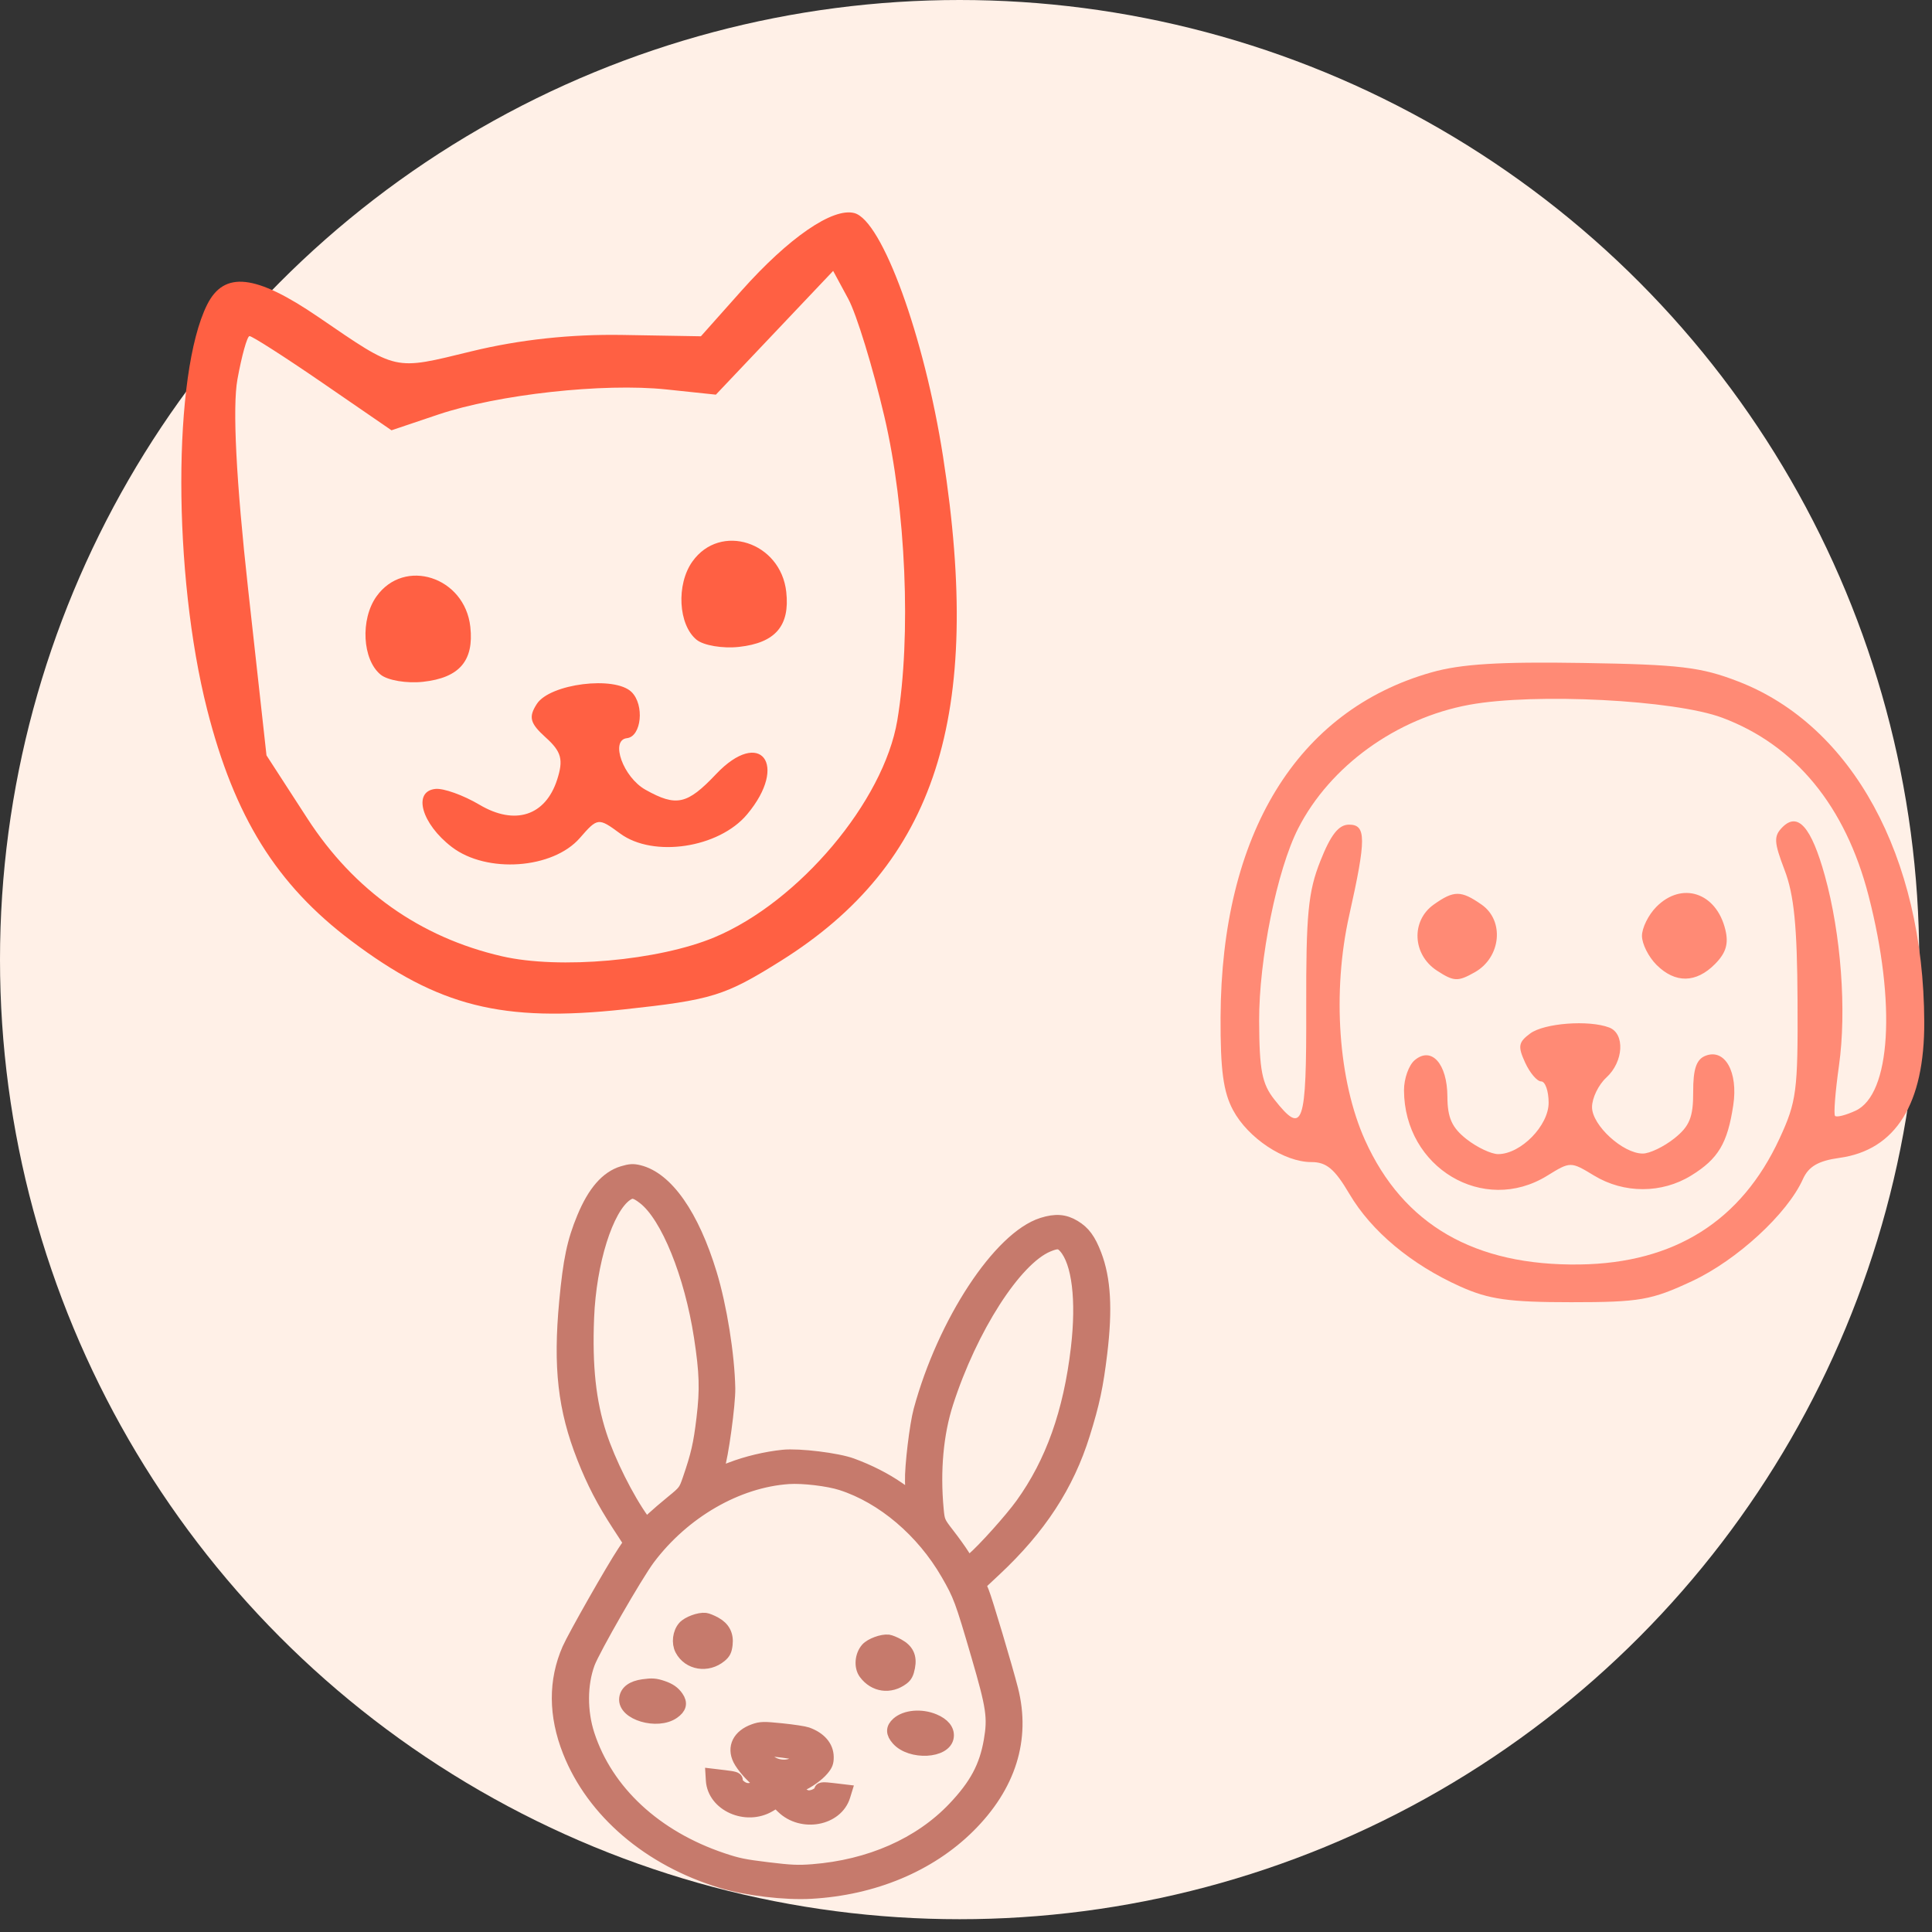 <svg width="151" height="151" viewBox="0 0 151 151" fill="none" xmlns="http://www.w3.org/2000/svg">
<rect x="0" y="0" width="151" height="151" fill="#333333" stroke="none"/>
<circle cx="75" cy="75" r="75" fill="#FFF0E7"/>
<mask id="path-2-outside-1" maskUnits="userSpaceOnUse" x="37.891" y="89.894" width="50.428" height="61.8" fill="black">
<rect fill="white" x="37.891" y="89.894" width="50.428" height="61.8"/>
<path fill-rule="evenodd" clip-rule="evenodd" d="M83.969 95.852C84.718 96.304 85.141 96.878 85.596 98.062C86.321 99.951 86.458 102.305 86.043 105.747C85.73 108.345 85.449 109.667 84.692 112.093C83.448 116.087 81.27 119.424 77.775 122.695L76.559 123.832L76.8 124.408C77.057 125.021 78.649 130.355 79.075 132.029C80.065 135.916 78.911 139.596 75.706 142.771C72.641 145.806 68.273 147.63 63.402 147.906C61.353 148.023 58.35 147.666 56.386 147.071C50.737 145.363 46.335 141.6 44.473 136.886C43.359 134.068 43.346 131.352 44.434 128.878C44.875 127.876 47.882 122.589 48.746 121.296L49.228 120.576L48.317 119.178C47.132 117.357 46.349 115.847 45.591 113.923C44.096 110.125 43.725 106.86 44.205 101.73C44.509 98.479 44.815 97.026 45.587 95.167C46.421 93.157 47.423 92.008 48.667 91.633C49.242 91.46 49.487 91.445 49.936 91.555C52.118 92.089 54.144 94.984 55.533 99.555C56.313 102.123 56.917 105.889 56.968 108.51C56.992 109.737 56.419 113.923 56.114 114.746C56.02 115.002 55.954 115.213 55.969 115.215C55.984 115.217 56.504 115.021 57.126 114.781C58.353 114.306 59.877 113.943 61.208 113.808C62.456 113.681 65.446 114.047 66.583 114.466C67.951 114.97 69.188 115.6 70.243 116.331C71.338 117.091 71.272 117.128 71.232 115.774C71.198 114.616 71.586 111.372 71.896 110.231C73.764 103.344 78.115 96.722 81.466 95.665C82.497 95.339 83.208 95.392 83.969 95.852ZM81.893 97.357C79.346 98.425 75.894 103.807 74.011 109.644C73.236 112.046 72.973 114.94 73.255 117.958C73.344 118.913 73.368 118.969 74.109 119.923C74.529 120.463 75.049 121.188 75.266 121.534L75.66 122.162L76 121.873C76.882 121.123 79 118.763 79.852 117.582C82.213 114.308 83.612 110.373 84.196 105.368C84.636 101.599 84.275 98.644 83.23 97.464C82.882 97.07 82.625 97.05 81.893 97.357ZM48.95 93.384C47.427 94.447 46.106 98.652 45.934 102.987C45.781 106.803 46.078 109.554 46.921 112.151C47.599 114.241 49.045 117.131 50.246 118.799L50.499 119.15L51.017 118.662C51.302 118.394 51.983 117.81 52.53 117.364C53.491 116.581 53.536 116.522 53.841 115.633C54.502 113.709 54.691 112.884 54.933 110.861C55.206 108.593 55.165 107.281 54.737 104.492C53.985 99.599 52.139 95.05 50.336 93.649C49.663 93.126 49.393 93.075 48.95 93.384ZM61.644 115.491C57.621 115.76 53.431 118.181 50.701 121.814C49.75 123.079 46.392 128.923 45.995 130.004C45.391 131.648 45.385 133.773 45.977 135.587C47.427 140.027 51.236 143.56 56.466 145.317C57.666 145.719 58.14 145.817 60.002 146.044C61.805 146.263 62.37 146.289 63.502 146.201C67.979 145.853 71.892 144.127 74.556 141.324C76.259 139.533 77.033 138.09 77.387 136.052C77.702 134.229 77.586 133.444 76.401 129.384C75.14 125.06 75.002 124.691 74.028 123.002C72.1 119.661 68.996 117.025 65.764 115.984C64.739 115.653 62.759 115.417 61.644 115.491ZM70.195 128.567C70.926 128.968 71.173 129.489 71.018 130.296C70.924 130.785 70.813 130.999 70.551 131.195C69.563 131.935 68.341 131.76 67.609 130.774C67.236 130.272 67.305 129.393 67.758 128.874C68.061 128.528 68.953 128.199 69.433 128.256C69.572 128.273 69.915 128.413 70.195 128.567ZM55.898 126.865C56.568 127.234 56.849 127.778 56.76 128.535C56.705 129 56.615 129.182 56.318 129.43C55.301 130.278 53.828 130.037 53.248 128.927C52.974 128.403 53.069 127.621 53.461 127.173C53.764 126.827 54.655 126.498 55.135 126.555C55.274 126.571 55.617 126.711 55.898 126.865ZM73.001 134.449C73.739 134.757 74.11 135.213 74.048 135.736C73.903 136.95 71.178 137.091 70.157 135.937C69.726 135.45 69.725 135.079 70.153 134.696C70.777 134.139 72.003 134.033 73.001 134.449ZM51.809 131.863C52.343 132.046 52.666 132.273 52.924 132.647C53.25 133.118 53.161 133.479 52.629 133.851C51.374 134.727 48.75 133.949 48.893 132.745C48.958 132.205 49.429 131.861 50.267 131.742C50.966 131.644 51.23 131.664 51.809 131.863ZM63.075 135.487C64.084 135.847 64.656 136.511 64.662 137.327C64.665 137.749 64.593 137.936 64.282 138.304C63.905 138.752 63.164 139.276 62.511 139.558L62.18 139.701L62.481 140.04C62.666 140.25 62.92 140.397 63.143 140.423C63.534 140.47 64.101 140.174 64.132 139.908C64.148 139.777 64.355 139.767 65.118 139.858L66.083 139.973L65.962 140.367C65.391 142.22 62.671 142.72 61.155 141.25L60.69 140.799L60.132 141.129C58.314 142.202 55.786 141.077 55.667 139.142L55.642 138.73L56.607 138.845C57.381 138.937 57.569 138.993 57.553 139.129C57.519 139.414 57.961 139.806 58.37 139.855C58.619 139.885 58.888 139.809 59.128 139.641C59.484 139.392 59.491 139.373 59.276 139.229C58.808 138.916 58.037 138.038 57.782 137.528C57.298 136.559 57.747 135.659 58.925 135.237C59.454 135.048 59.684 135.042 61.101 135.187C61.973 135.276 62.861 135.411 63.075 135.487ZM59.831 136.783C59.504 136.853 59.555 137.085 59.994 137.521C60.696 138.219 61.95 138.192 62.512 137.466C62.64 137.302 62.641 137.224 62.519 137.135C62.337 137.001 60.148 136.715 59.831 136.783Z"/>
</mask>
<path fill-rule="evenodd" clip-rule="evenodd" d="M83.969 95.852C84.718 96.304 85.141 96.878 85.596 98.062C86.321 99.951 86.458 102.305 86.043 105.747C85.73 108.345 85.449 109.667 84.692 112.093C83.448 116.087 81.27 119.424 77.775 122.695L76.559 123.832L76.8 124.408C77.057 125.021 78.649 130.355 79.075 132.029C80.065 135.916 78.911 139.596 75.706 142.771C72.641 145.806 68.273 147.63 63.402 147.906C61.353 148.023 58.35 147.666 56.386 147.071C50.737 145.363 46.335 141.6 44.473 136.886C43.359 134.068 43.346 131.352 44.434 128.878C44.875 127.876 47.882 122.589 48.746 121.296L49.228 120.576L48.317 119.178C47.132 117.357 46.349 115.847 45.591 113.923C44.096 110.125 43.725 106.86 44.205 101.73C44.509 98.479 44.815 97.026 45.587 95.167C46.421 93.157 47.423 92.008 48.667 91.633C49.242 91.46 49.487 91.445 49.936 91.555C52.118 92.089 54.144 94.984 55.533 99.555C56.313 102.123 56.917 105.889 56.968 108.51C56.992 109.737 56.419 113.923 56.114 114.746C56.02 115.002 55.954 115.213 55.969 115.215C55.984 115.217 56.504 115.021 57.126 114.781C58.353 114.306 59.877 113.943 61.208 113.808C62.456 113.681 65.446 114.047 66.583 114.466C67.951 114.97 69.188 115.6 70.243 116.331C71.338 117.091 71.272 117.128 71.232 115.774C71.198 114.616 71.586 111.372 71.896 110.231C73.764 103.344 78.115 96.722 81.466 95.665C82.497 95.339 83.208 95.392 83.969 95.852ZM81.893 97.357C79.346 98.425 75.894 103.807 74.011 109.644C73.236 112.046 72.973 114.94 73.255 117.958C73.344 118.913 73.368 118.969 74.109 119.923C74.529 120.463 75.049 121.188 75.266 121.534L75.66 122.162L76 121.873C76.882 121.123 79 118.763 79.852 117.582C82.213 114.308 83.612 110.373 84.196 105.368C84.636 101.599 84.275 98.644 83.23 97.464C82.882 97.07 82.625 97.05 81.893 97.357ZM48.95 93.384C47.427 94.447 46.106 98.652 45.934 102.987C45.781 106.803 46.078 109.554 46.921 112.151C47.599 114.241 49.045 117.131 50.246 118.799L50.499 119.15L51.017 118.662C51.302 118.394 51.983 117.81 52.53 117.364C53.491 116.581 53.536 116.522 53.841 115.633C54.502 113.709 54.691 112.884 54.933 110.861C55.206 108.593 55.165 107.281 54.737 104.492C53.985 99.599 52.139 95.05 50.336 93.649C49.663 93.126 49.393 93.075 48.95 93.384ZM61.644 115.491C57.621 115.76 53.431 118.181 50.701 121.814C49.75 123.079 46.392 128.923 45.995 130.004C45.391 131.648 45.385 133.773 45.977 135.587C47.427 140.027 51.236 143.56 56.466 145.317C57.666 145.719 58.14 145.817 60.002 146.044C61.805 146.263 62.37 146.289 63.502 146.201C67.979 145.853 71.892 144.127 74.556 141.324C76.259 139.533 77.033 138.09 77.387 136.052C77.702 134.229 77.586 133.444 76.401 129.384C75.14 125.06 75.002 124.691 74.028 123.002C72.1 119.661 68.996 117.025 65.764 115.984C64.739 115.653 62.759 115.417 61.644 115.491ZM70.195 128.567C70.926 128.968 71.173 129.489 71.018 130.296C70.924 130.785 70.813 130.999 70.551 131.195C69.563 131.935 68.341 131.76 67.609 130.774C67.236 130.272 67.305 129.393 67.758 128.874C68.061 128.528 68.953 128.199 69.433 128.256C69.572 128.273 69.915 128.413 70.195 128.567ZM55.898 126.865C56.568 127.234 56.849 127.778 56.76 128.535C56.705 129 56.615 129.182 56.318 129.43C55.301 130.278 53.828 130.037 53.248 128.927C52.974 128.403 53.069 127.621 53.461 127.173C53.764 126.827 54.655 126.498 55.135 126.555C55.274 126.571 55.617 126.711 55.898 126.865ZM73.001 134.449C73.739 134.757 74.11 135.213 74.048 135.736C73.903 136.95 71.178 137.091 70.157 135.937C69.726 135.45 69.725 135.079 70.153 134.696C70.777 134.139 72.003 134.033 73.001 134.449ZM51.809 131.863C52.343 132.046 52.666 132.273 52.924 132.647C53.25 133.118 53.161 133.479 52.629 133.851C51.374 134.727 48.75 133.949 48.893 132.745C48.958 132.205 49.429 131.861 50.267 131.742C50.966 131.644 51.23 131.664 51.809 131.863ZM63.075 135.487C64.084 135.847 64.656 136.511 64.662 137.327C64.665 137.749 64.593 137.936 64.282 138.304C63.905 138.752 63.164 139.276 62.511 139.558L62.18 139.701L62.481 140.04C62.666 140.25 62.92 140.397 63.143 140.423C63.534 140.47 64.101 140.174 64.132 139.908C64.148 139.777 64.355 139.767 65.118 139.858L66.083 139.973L65.962 140.367C65.391 142.22 62.671 142.72 61.155 141.25L60.69 140.799L60.132 141.129C58.314 142.202 55.786 141.077 55.667 139.142L55.642 138.73L56.607 138.845C57.381 138.937 57.569 138.993 57.553 139.129C57.519 139.414 57.961 139.806 58.37 139.855C58.619 139.885 58.888 139.809 59.128 139.641C59.484 139.392 59.491 139.373 59.276 139.229C58.808 138.916 58.037 138.038 57.782 137.528C57.298 136.559 57.747 135.659 58.925 135.237C59.454 135.048 59.684 135.042 61.101 135.187C61.973 135.276 62.861 135.411 63.075 135.487ZM59.831 136.783C59.504 136.853 59.555 137.085 59.994 137.521C60.696 138.219 61.95 138.192 62.512 137.466C62.64 137.302 62.641 137.224 62.519 137.135C62.337 137.001 60.148 136.715 59.831 136.783Z" fill="#C67A6C"/>
<path fill-rule="evenodd" clip-rule="evenodd" d="M83.969 95.852C84.718 96.304 85.141 96.878 85.596 98.062C86.321 99.951 86.458 102.305 86.043 105.747C85.73 108.345 85.449 109.667 84.692 112.093C83.448 116.087 81.27 119.424 77.775 122.695L76.559 123.832L76.8 124.408C77.057 125.021 78.649 130.355 79.075 132.029C80.065 135.916 78.911 139.596 75.706 142.771C72.641 145.806 68.273 147.63 63.402 147.906C61.353 148.023 58.35 147.666 56.386 147.071C50.737 145.363 46.335 141.6 44.473 136.886C43.359 134.068 43.346 131.352 44.434 128.878C44.875 127.876 47.882 122.589 48.746 121.296L49.228 120.576L48.317 119.178C47.132 117.357 46.349 115.847 45.591 113.923C44.096 110.125 43.725 106.86 44.205 101.73C44.509 98.479 44.815 97.026 45.587 95.167C46.421 93.157 47.423 92.008 48.667 91.633C49.242 91.46 49.487 91.445 49.936 91.555C52.118 92.089 54.144 94.984 55.533 99.555C56.313 102.123 56.917 105.889 56.968 108.51C56.992 109.737 56.419 113.923 56.114 114.746C56.02 115.002 55.954 115.213 55.969 115.215C55.984 115.217 56.504 115.021 57.126 114.781C58.353 114.306 59.877 113.943 61.208 113.808C62.456 113.681 65.446 114.047 66.583 114.466C67.951 114.97 69.188 115.6 70.243 116.331C71.338 117.091 71.272 117.128 71.232 115.774C71.198 114.616 71.586 111.372 71.896 110.231C73.764 103.344 78.115 96.722 81.466 95.665C82.497 95.339 83.208 95.392 83.969 95.852ZM81.893 97.357C79.346 98.425 75.894 103.807 74.011 109.644C73.236 112.046 72.973 114.94 73.255 117.958C73.344 118.913 73.368 118.969 74.109 119.923C74.529 120.463 75.049 121.188 75.266 121.534L75.66 122.162L76 121.873C76.882 121.123 79 118.763 79.852 117.582C82.213 114.308 83.612 110.373 84.196 105.368C84.636 101.599 84.275 98.644 83.23 97.464C82.882 97.07 82.625 97.05 81.893 97.357ZM48.95 93.384C47.427 94.447 46.106 98.652 45.934 102.987C45.781 106.803 46.078 109.554 46.921 112.151C47.599 114.241 49.045 117.131 50.246 118.799L50.499 119.15L51.017 118.662C51.302 118.394 51.983 117.81 52.53 117.364C53.491 116.581 53.536 116.522 53.841 115.633C54.502 113.709 54.691 112.884 54.933 110.861C55.206 108.593 55.165 107.281 54.737 104.492C53.985 99.599 52.139 95.05 50.336 93.649C49.663 93.126 49.393 93.075 48.95 93.384ZM61.644 115.491C57.621 115.76 53.431 118.181 50.701 121.814C49.75 123.079 46.392 128.923 45.995 130.004C45.391 131.648 45.385 133.773 45.977 135.587C47.427 140.027 51.236 143.56 56.466 145.317C57.666 145.719 58.14 145.817 60.002 146.044C61.805 146.263 62.37 146.289 63.502 146.201C67.979 145.853 71.892 144.127 74.556 141.324C76.259 139.533 77.033 138.09 77.387 136.052C77.702 134.229 77.586 133.444 76.401 129.384C75.14 125.06 75.002 124.691 74.028 123.002C72.1 119.661 68.996 117.025 65.764 115.984C64.739 115.653 62.759 115.417 61.644 115.491ZM70.195 128.567C70.926 128.968 71.173 129.489 71.018 130.296C70.924 130.785 70.813 130.999 70.551 131.195C69.563 131.935 68.341 131.76 67.609 130.774C67.236 130.272 67.305 129.393 67.758 128.874C68.061 128.528 68.953 128.199 69.433 128.256C69.572 128.273 69.915 128.413 70.195 128.567ZM55.898 126.865C56.568 127.234 56.849 127.778 56.76 128.535C56.705 129 56.615 129.182 56.318 129.43C55.301 130.278 53.828 130.037 53.248 128.927C52.974 128.403 53.069 127.621 53.461 127.173C53.764 126.827 54.655 126.498 55.135 126.555C55.274 126.571 55.617 126.711 55.898 126.865ZM73.001 134.449C73.739 134.757 74.11 135.213 74.048 135.736C73.903 136.95 71.178 137.091 70.157 135.937C69.726 135.45 69.725 135.079 70.153 134.696C70.777 134.139 72.003 134.033 73.001 134.449ZM51.809 131.863C52.343 132.046 52.666 132.273 52.924 132.647C53.25 133.118 53.161 133.479 52.629 133.851C51.374 134.727 48.75 133.949 48.893 132.745C48.958 132.205 49.429 131.861 50.267 131.742C50.966 131.644 51.23 131.664 51.809 131.863ZM63.075 135.487C64.084 135.847 64.656 136.511 64.662 137.327C64.665 137.749 64.593 137.936 64.282 138.304C63.905 138.752 63.164 139.276 62.511 139.558L62.18 139.701L62.481 140.04C62.666 140.25 62.92 140.397 63.143 140.423C63.534 140.47 64.101 140.174 64.132 139.908C64.148 139.777 64.355 139.767 65.118 139.858L66.083 139.973L65.962 140.367C65.391 142.22 62.671 142.72 61.155 141.25L60.69 140.799L60.132 141.129C58.314 142.202 55.786 141.077 55.667 139.142L55.642 138.73L56.607 138.845C57.381 138.937 57.569 138.993 57.553 139.129C57.519 139.414 57.961 139.806 58.37 139.855C58.619 139.885 58.888 139.809 59.128 139.641C59.484 139.392 59.491 139.373 59.276 139.229C58.808 138.916 58.037 138.038 57.782 137.528C57.298 136.559 57.747 135.659 58.925 135.237C59.454 135.048 59.684 135.042 61.101 135.187C61.973 135.276 62.861 135.411 63.075 135.487ZM59.831 136.783C59.504 136.853 59.555 137.085 59.994 137.521C60.696 138.219 61.95 138.192 62.512 137.466C62.64 137.302 62.641 137.224 62.519 137.135C62.337 137.001 60.148 136.715 59.831 136.783Z" stroke="#C67A6C" mask="url(#path-2-outside-1)"/>
<path fill-rule="evenodd" clip-rule="evenodd" d="M111.885 52.549C101.366 55.528 95.456 65.195 95.396 79.515C95.379 83.623 95.61 85.344 96.372 86.765C97.543 88.953 100.375 90.83 102.496 90.825C103.671 90.822 104.315 91.362 105.465 93.313C107.183 96.228 110.292 98.826 114.126 100.549C116.366 101.556 117.932 101.778 122.793 101.777C128.163 101.777 129.06 101.62 132.249 100.129C135.757 98.489 139.693 94.868 140.91 92.16C141.357 91.165 142.112 90.726 143.771 90.496C148.168 89.887 150.42 86.273 150.395 79.863C150.345 66.926 144.766 56.712 135.869 53.267C132.946 52.134 131.302 51.938 123.729 51.816C117.178 51.71 114.193 51.895 111.885 52.549ZM134.607 56.096C140.313 58.233 144.233 62.998 146.04 69.998C148.212 78.407 147.78 85.537 145.023 86.811C144.262 87.162 143.542 87.345 143.423 87.216C143.304 87.089 143.442 85.325 143.728 83.296C144.338 78.982 143.893 73.007 142.621 68.428C141.566 64.632 140.515 63.434 139.307 64.655C138.619 65.351 138.642 65.81 139.481 68.007C140.219 69.941 140.462 72.392 140.491 78.206C140.527 85.263 140.417 86.104 139.083 88.987C136.1 95.432 130.878 98.723 123.469 98.828C115.247 98.945 109.674 95.722 106.694 89.129C104.598 84.49 104.107 77.543 105.451 71.538C106.792 65.549 106.79 64.446 105.432 64.452C104.626 64.455 104.01 65.236 103.195 67.295C102.24 69.701 102.072 71.454 102.091 78.78C102.115 88.01 101.848 88.779 99.606 85.942C98.632 84.711 98.426 83.649 98.411 79.801C98.392 74.988 99.813 67.978 101.461 64.75C103.946 59.881 109.129 56.134 114.829 55.085C119.953 54.142 130.881 54.701 134.607 56.096ZM112.062 70.695C110.266 71.967 110.39 74.612 112.304 75.859C113.631 76.724 113.941 76.737 115.271 75.985C117.314 74.829 117.601 71.959 115.798 70.702C114.189 69.581 113.635 69.58 112.062 70.695ZM129.454 70.879C128.834 71.505 128.33 72.527 128.332 73.151C128.335 73.774 128.847 74.793 129.471 75.414C130.93 76.867 132.561 76.843 134.04 75.347C134.903 74.475 135.117 73.759 134.846 72.651C134.139 69.753 131.443 68.867 129.454 70.879ZM119.593 80.776C118.673 81.457 118.617 81.778 119.199 83.046C119.571 83.858 120.136 84.522 120.454 84.521C120.771 84.519 121.034 85.265 121.037 86.178C121.044 87.971 118.865 90.196 117.097 90.203C116.56 90.205 115.448 89.681 114.626 89.037C113.48 88.14 113.131 87.366 113.125 85.711C113.115 83.137 111.881 81.759 110.571 82.858C110.106 83.248 109.729 84.309 109.733 85.217C109.756 91.267 115.947 94.963 120.918 91.895C122.744 90.769 122.756 90.769 124.591 91.881C126.926 93.298 129.881 93.295 132.183 91.874C134.298 90.569 135.017 89.364 135.468 86.376C135.859 83.782 134.815 81.925 133.298 82.516C132.585 82.794 132.328 83.549 132.335 85.344C132.342 87.316 132.054 88.025 130.86 88.975C130.044 89.624 128.936 90.157 128.398 90.159C126.854 90.165 124.434 87.956 124.429 86.536C124.426 85.828 124.931 84.784 125.55 84.217C126.897 82.985 127.021 80.784 125.771 80.308C124.173 79.7 120.691 79.964 119.593 80.776Z" fill="#FF8A75"/>
<path fill-rule="evenodd" clip-rule="evenodd" d="M16.184 23.821C13.498 29.216 13.5 44.878 16.19 55.46C18.323 63.851 21.612 69.133 27.439 73.523C34.276 78.672 39.234 79.92 48.773 78.891C55.647 78.149 56.645 77.84 61.005 75.114C73.15 67.517 76.867 55.983 73.707 35.694C72.244 26.298 68.947 17.237 66.779 16.655C65.092 16.202 61.647 18.571 57.946 22.729L54.781 26.283L48.659 26.179C44.622 26.111 40.61 26.544 36.879 27.451C30.696 28.953 31.146 29.054 24.876 24.774C19.968 21.424 17.512 21.155 16.184 23.821ZM25.216 29.931L30.599 33.631L34.247 32.401C38.931 30.824 47.152 29.919 52.087 30.438L55.951 30.845L60.534 26.009L65.117 21.173L66.296 23.355C66.945 24.555 68.215 28.694 69.119 32.551C70.807 39.749 71.232 49.734 70.131 56.302C69.069 62.633 62.442 70.497 55.843 73.257C51.477 75.083 43.719 75.774 39.225 74.738C32.837 73.264 27.675 69.608 24.024 63.971L20.828 59.037L19.389 46.014C18.456 37.57 18.163 31.816 18.557 29.649C18.89 27.81 19.314 26.289 19.498 26.269C19.682 26.249 22.255 27.897 25.216 29.931ZM29.419 46.622C28.151 48.411 28.321 51.564 29.75 52.729C30.299 53.177 31.793 53.428 33.068 53.287C35.909 52.974 37.052 51.642 36.759 48.991C36.327 45.079 31.596 43.552 29.419 46.622ZM54.112 43.893C52.843 45.682 53.014 48.836 54.442 50.001C54.992 50.449 56.485 50.7 57.761 50.559C60.602 50.245 61.745 48.914 61.452 46.263C61.02 42.35 56.289 40.824 54.112 43.893ZM41.957 55.017C41.291 56.049 41.417 56.525 42.654 57.641C43.881 58.747 44.048 59.367 43.547 60.929C42.637 63.762 40.248 64.538 37.483 62.9C36.214 62.148 34.658 61.59 34.024 61.66C32.231 61.858 32.951 64.394 35.314 66.201C38.041 68.286 43.207 67.921 45.32 65.495C46.711 63.898 46.764 63.892 48.47 65.147C51.062 67.053 56.183 66.281 58.389 63.651C61.661 59.748 59.425 56.851 55.962 60.507C53.707 62.887 52.865 63.074 50.454 61.727C48.709 60.754 47.66 57.841 49.001 57.693C50.136 57.568 50.383 55.091 49.361 54.087C48.051 52.8 42.979 53.437 41.957 55.017Z" fill="#FF6043"/>
</svg>
